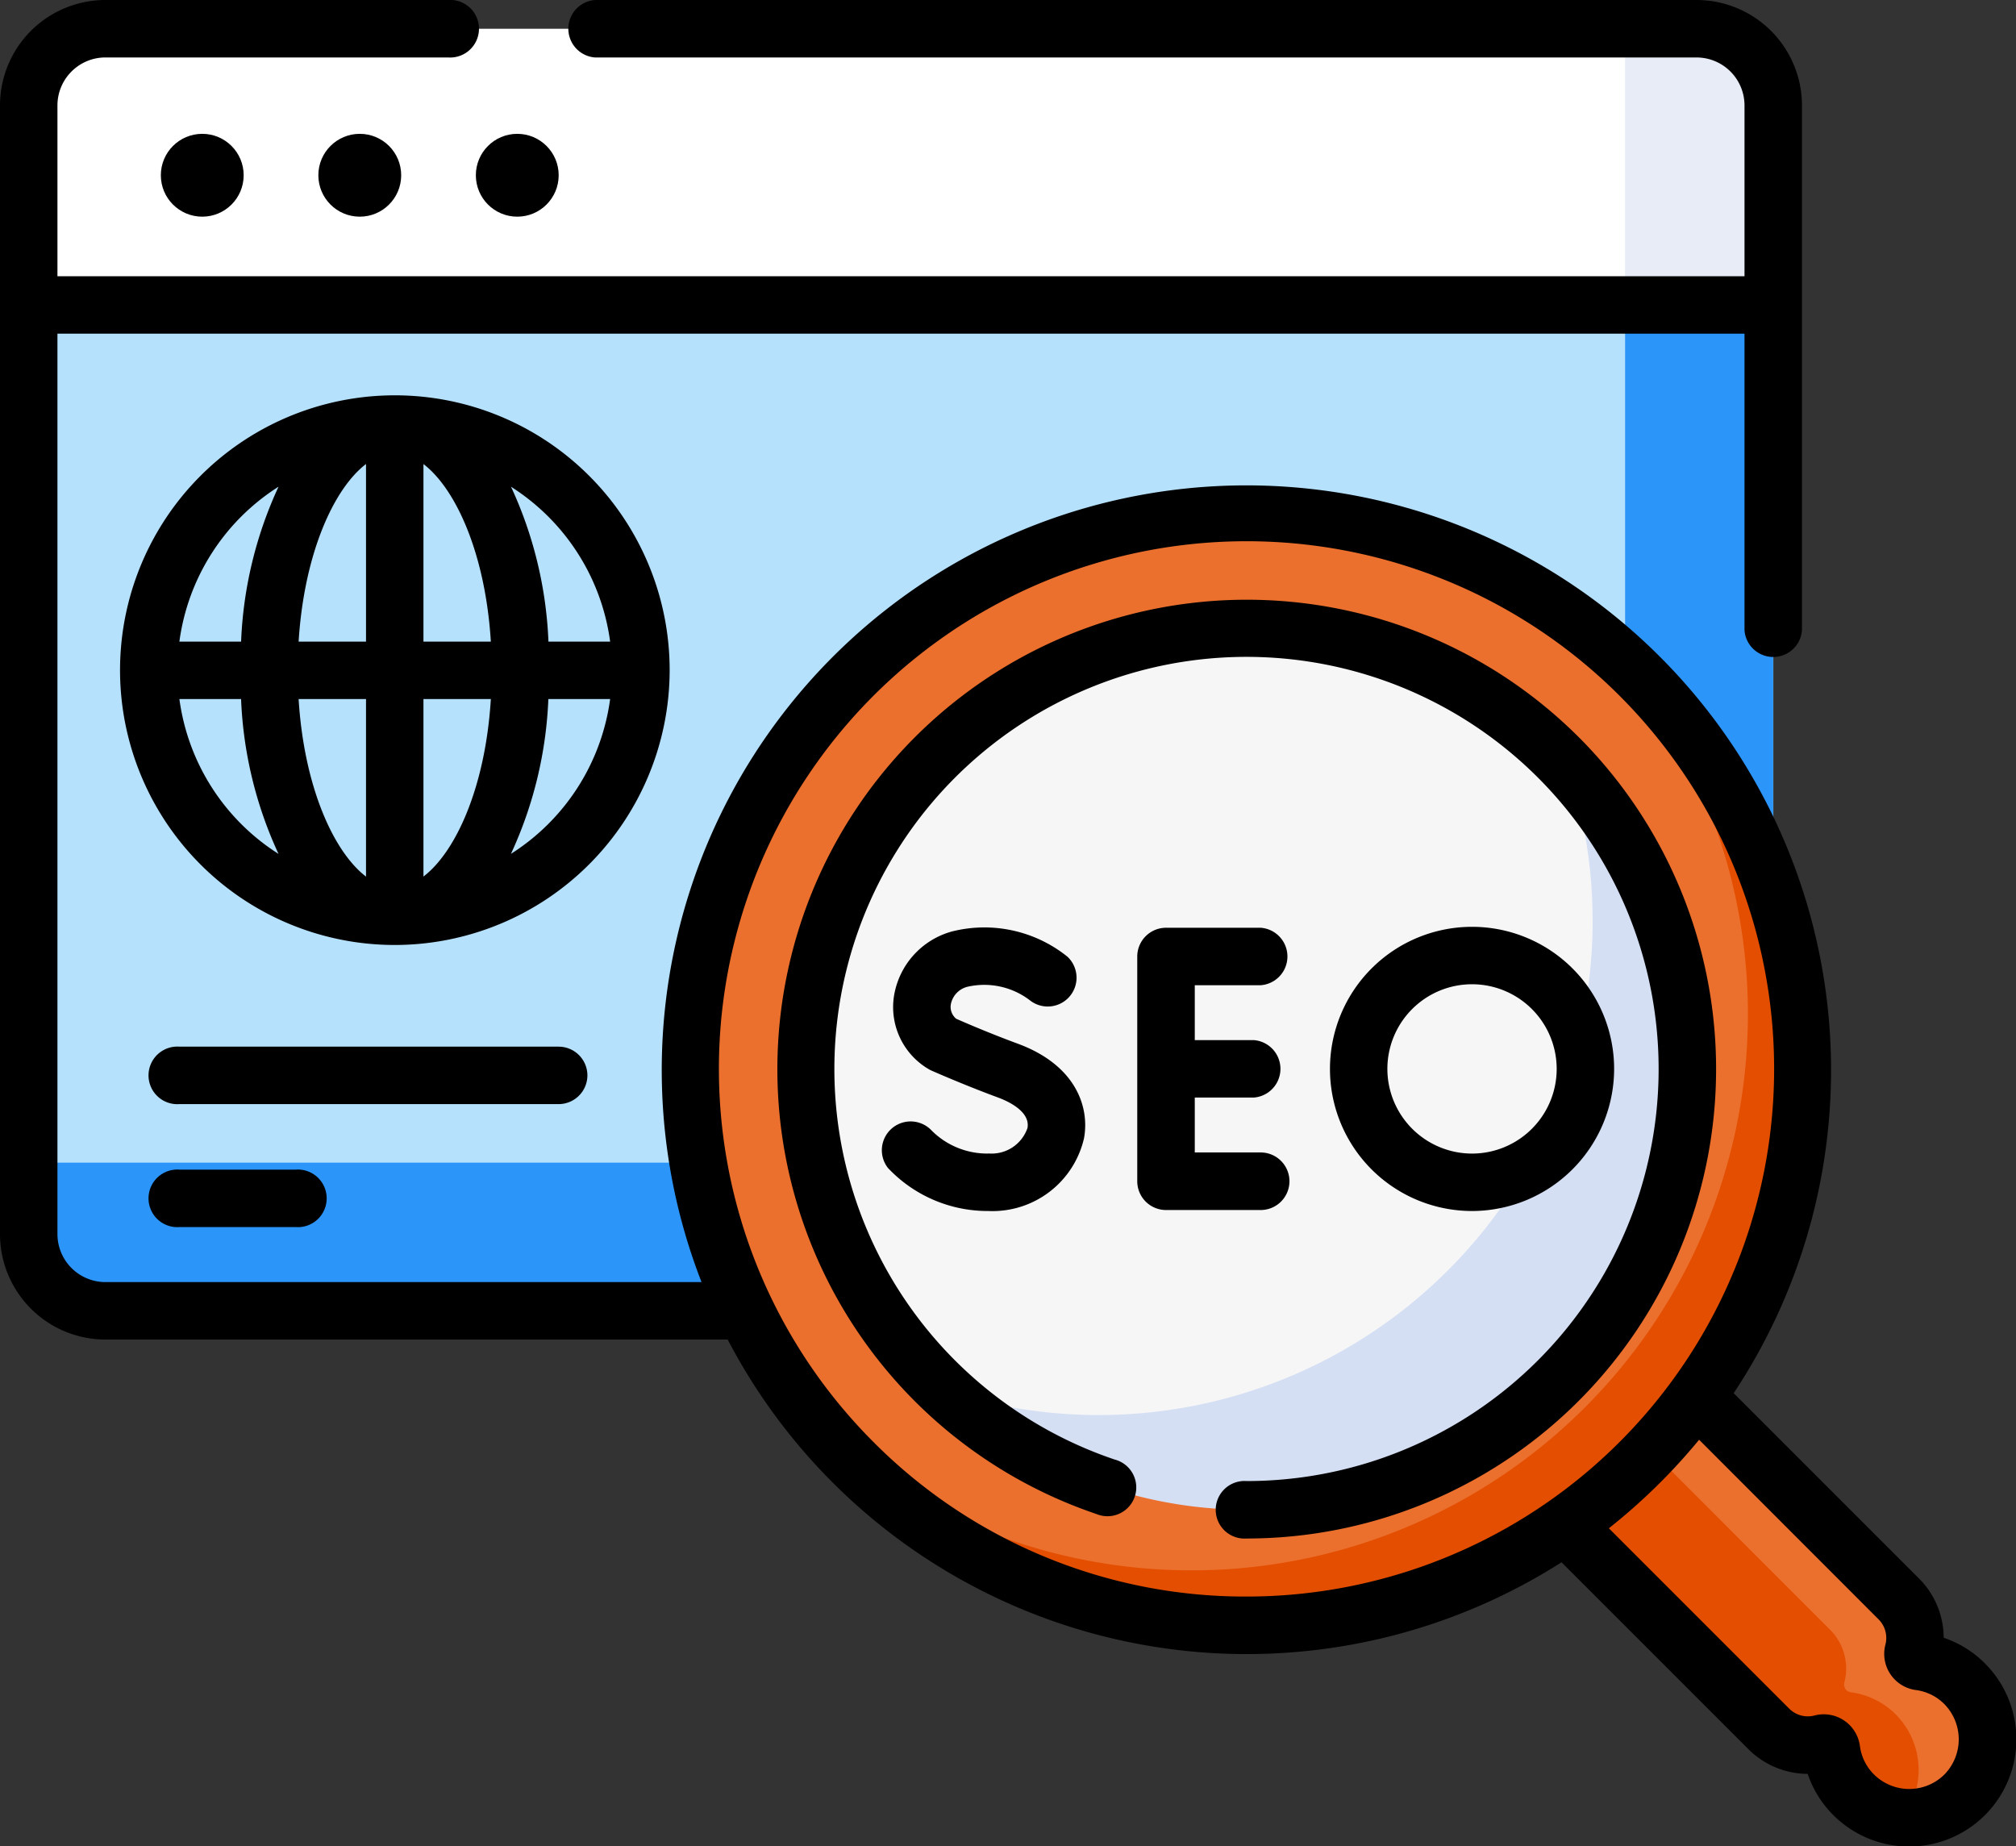 <svg xmlns="http://www.w3.org/2000/svg" width="105" height="96.153" viewBox="0 0 105 96.153">
  <rect x="0" y="0" width="105" height="96.153" fill="#333333" stroke="none"/>
  <g id="Grupo_879600" data-name="Grupo 879600" transform="translate(0 -21.568)">
    <g id="Grupo_879587" data-name="Grupo 879587" transform="translate(1.496 32.436)">
      <path id="Trazado_630459" data-name="Trazado 630459" d="M94.054,131.961H11.4a4.1,4.1,0,0,1-4.1-4.1v-53.3h90.86v53.3A4.1,4.1,0,0,1,94.054,131.961Z" transform="translate(-7.295 -74.564)" fill="#b6e1fd"/>
    </g>
    <g id="Grupo_879588" data-name="Grupo 879588" transform="translate(1.496 32.436)">
      <path id="Trazado_630460" data-name="Trazado 630460" d="M90.44,74.564v45.693a3.989,3.989,0,0,1-3.989,3.989H7.3v3.614a4.1,4.1,0,0,0,4.1,4.1H94.054a4.1,4.1,0,0,0,4.1-4.1v-53.3Z" transform="translate(-7.295 -74.564)" fill="#2b95f9"/>
    </g>
    <g id="Grupo_879589" data-name="Grupo 879589" transform="translate(1.496 23.064)">
      <path id="Trazado_630461" data-name="Trazado 630461" d="M98.155,43.25H7.295V32.965a4.1,4.1,0,0,1,4.1-4.1H94.054a4.1,4.1,0,0,1,4.1,4.1Z" transform="translate(-7.295 -28.863)" fill="#fff"/>
    </g>
    <g id="Grupo_879590" data-name="Grupo 879590" transform="translate(84.638 23.064)">
      <path id="Trazado_630462" data-name="Trazado 630462" d="M416.329,28.863h-3.616V43.25h7.718V32.965A4.1,4.1,0,0,0,416.329,28.863Z" transform="translate(-412.713 -28.863)" fill="#e7ecf6"/>
    </g>
    <g id="Grupo_879591" data-name="Grupo 879591" transform="translate(79.584 92.298)">
      <path id="Trazado_630463" data-name="Trazado 630463" d="M410.8,383.413a4.066,4.066,0,0,0-2.353-1.153.4.4,0,0,1-.322-.5,2.871,2.871,0,0,0-.747-2.761l-12.543-12.543-6.77,6.77,12.543,12.543a2.872,2.872,0,0,0,2.762.747.4.4,0,0,1,.5.327,4.088,4.088,0,0,0,7.1,2.2A4.118,4.118,0,0,0,410.8,383.413Z" transform="translate(-388.068 -366.461)" fill="#e44e00"/>
    </g>
    <g id="Grupo_879592" data-name="Grupo 879592" transform="translate(83.764 92.298)">
      <path id="Trazado_630464" data-name="Trazado 630464" d="M427,383.413a4.066,4.066,0,0,0-2.353-1.153.4.4,0,0,1-.322-.5,2.872,2.872,0,0,0-.747-2.761l-12.543-12.543-2.591,2.591L419.995,380.6a2.872,2.872,0,0,1,.747,2.761.4.4,0,0,0,.322.5,4.067,4.067,0,0,1,2.353,1.153,4.121,4.121,0,0,1,.367,5.378,4.088,4.088,0,0,0,3.22-6.974Z" transform="translate(-408.447 -366.461)" fill="#eb6f2d"/>
    </g>
    <g id="Grupo_879593" data-name="Grupo 879593" transform="translate(39.197 51.51)">
      <circle id="Elipse_6681" data-name="Elipse 6681" cx="25.726" cy="25.726" r="25.726" transform="translate(0 0)" fill="#f6f6f6"/>
    </g>
    <g id="Grupo_879594" data-name="Grupo 879594" transform="translate(43.291 55.604)">
      <path id="Trazado_630465" data-name="Trazado 630465" d="M250.918,190.976a25.834,25.834,0,0,0-4.26-3.441A25.73,25.73,0,0,1,211.1,223.1a25.727,25.727,0,1,0,39.823-32.122Z" transform="translate(-211.095 -187.535)" fill="#d5dff4"/>
    </g>
    <g id="Grupo_879596" data-name="Grupo 879596" transform="translate(35.961 48.26)">
      <g id="Grupo_879595" data-name="Grupo 879595">
        <path id="Trazado_630466" data-name="Trazado 630466" d="M204.313,209.676a28.976,28.976,0,1,1,20.489-8.487A28.785,28.785,0,0,1,204.313,209.676Zm0-51.931a22.956,22.956,0,1,0,16.232,6.723A22.805,22.805,0,0,0,204.313,157.745Z" transform="translate(-175.351 -151.725)" fill="#eb6f2d"/>
      </g>
    </g>
    <g id="Grupo_879598" data-name="Grupo 879598" transform="translate(43.061 55.359)">
      <g id="Grupo_879597" data-name="Grupo 879597">
        <path id="Trazado_630467" data-name="Trazado 630467" d="M252.323,187.729q-.723-.723-1.488-1.388a28.975,28.975,0,0,1-40.862,40.892q.657.754,1.373,1.474a28.975,28.975,0,1,0,40.977-40.977Z" transform="translate(-209.973 -186.341)" fill="#e44e00"/>
      </g>
    </g>
    <g id="Grupo_879599" data-name="Grupo 879599" transform="translate(0 21.568)">
      <circle id="Elipse_6682" data-name="Elipse 6682" cx="2.157" cy="2.157" r="2.157" transform="translate(8.377 6.97)"/>
      <circle id="Elipse_6683" data-name="Elipse 6683" cx="2.157" cy="2.157" r="2.157" transform="translate(16.581 6.97)"/>
      <circle id="Elipse_6684" data-name="Elipse 6684" cx="2.157" cy="2.157" r="2.157" transform="translate(24.784 6.97)"/>
      <path id="Trazado_630468" data-name="Trazado 630468" d="M103.375,108.189a5.53,5.53,0,0,0-2.141-1.328,4.388,4.388,0,0,0-1.277-3.078l-9.66-9.66a30.451,30.451,0,1,0-53.759-5.785H5.485a2.5,2.5,0,0,1-2.493-2.493v-46.9H90.86V54.392a1.5,1.5,0,0,0,2.992,0V27.054a5.492,5.492,0,0,0-5.485-5.485H30.992a1.5,1.5,0,0,0,0,2.992H88.367a2.5,2.5,0,0,1,2.493,2.493v8.9H2.992v-8.9A2.5,2.5,0,0,1,5.485,24.56H23.337a1.5,1.5,0,1,0,0-2.992H5.485A5.492,5.492,0,0,0,0,27.054V85.844A5.492,5.492,0,0,0,5.485,91.33H37.9a30.5,30.5,0,0,0,43.43,11.6l9.743,9.743a4.386,4.386,0,0,0,3.078,1.277,5.532,5.532,0,0,0,1.34,2.153,5.585,5.585,0,1,0,7.887-7.91ZM45.492,96.667a27.48,27.48,0,1,1,19.431,8.048A27.293,27.293,0,0,1,45.492,96.667Zm55.877,17.214a2.606,2.606,0,0,1-3.765.1,2.564,2.564,0,0,1-.735-1.493,1.9,1.9,0,0,0-2.357-1.581,1.369,1.369,0,0,1-1.326-.357l-9.391-9.391a30.991,30.991,0,0,0,4.7-4.611L97.84,105.9a1.369,1.369,0,0,1,.357,1.325,1.9,1.9,0,0,0,1.577,2.357,2.563,2.563,0,0,1,1.49.73,2.619,2.619,0,0,1,.1,3.57Z" transform="translate(0 -21.568)"/>
      <path id="Trazado_630469" data-name="Trazado 630469" d="M239.085,180.946a24.452,24.452,0,1,0-25.112,40.469,1.5,1.5,0,1,0,.954-2.836,21.465,21.465,0,1,1,22.042-35.518A21.46,21.46,0,0,1,221.8,219.7a1.5,1.5,0,1,0,0,2.992,24.452,24.452,0,0,0,17.29-41.742Z" transform="translate(-156.872 -142.568)"/>
      <path id="Trazado_630470" data-name="Trazado 630470" d="M296.771,270.389a1.5,1.5,0,0,0-1.5-1.5H291.84v-2.859h3.071a1.5,1.5,0,0,0,0-2.992H291.84v-2.859h3.435a1.5,1.5,0,0,0,0-2.992h-4.931a1.5,1.5,0,0,0-1.5,1.5v11.7a1.5,1.5,0,0,0,1.5,1.5h4.931A1.5,1.5,0,0,0,296.771,270.389Z" transform="translate(-229.612 -208.87)"/>
      <path id="Trazado_630471" data-name="Trazado 630471" d="M229.234,268.737a4.091,4.091,0,0,1-3.007-1.259,1.5,1.5,0,0,0-2.217,2.009,7.127,7.127,0,0,0,5.224,2.242,4.891,4.891,0,0,0,4.989-3.793c.3-1.655-.455-3.815-3.446-4.919-1.447-.534-2.795-1.115-3.212-1.3a.8.8,0,0,1-.28-.749,1.167,1.167,0,0,1,.925-.93,3.915,3.915,0,0,1,3.232.748,1.5,1.5,0,0,0,1.918-2.3,6.9,6.9,0,0,0-6.012-1.316,4.174,4.174,0,0,0-3.024,3.37,3.741,3.741,0,0,0,1.891,3.848c.068.031,1.7.755,3.527,1.43.513.189,1.69.723,1.536,1.586a1.972,1.972,0,0,1-2.043,1.327Z" transform="translate(-177.763 -208.661)"/>
      <path id="Trazado_630472" data-name="Trazado 630472" d="M352.562,264.328a7.4,7.4,0,1,0-7.4,7.4A7.409,7.409,0,0,0,352.562,264.328Zm-11.81,0a4.409,4.409,0,1,1,4.409,4.409A4.414,4.414,0,0,1,340.752,264.328Z" transform="translate(-268.493 -208.66)"/>
      <path id="Trazado_630473" data-name="Trazado 630473" d="M59.1,136.291A14.313,14.313,0,1,0,44.784,150.6,14.33,14.33,0,0,0,59.1,136.291ZM56,134.8H52.787a21.179,21.179,0,0,0-1.949-8.064A11.335,11.335,0,0,1,56,134.8Zm-12.715-9.246V134.8h-3.51C40.059,130.252,41.587,126.849,43.288,125.549Zm0,12.238v9.246c-1.7-1.3-3.23-4.7-3.51-9.246Zm2.992,9.246v-9.246h3.51C49.51,142.331,47.982,145.733,46.28,147.033Zm0-12.238v-9.246c1.7,1.3,3.23,4.7,3.51,9.246Zm-7.549-8.064a21.175,21.175,0,0,0-1.949,8.064H33.565A11.336,11.336,0,0,1,38.732,126.731Zm-5.167,11.056h3.217a21.175,21.175,0,0,0,1.95,8.064A11.335,11.335,0,0,1,33.565,137.787Zm17.272,8.064a21.175,21.175,0,0,0,1.949-8.064H56A11.335,11.335,0,0,1,50.837,145.852Z" transform="translate(-24.222 -101.386)"/>
      <path id="Trazado_630474" data-name="Trazado 630474" d="M61.019,288.88a1.5,1.5,0,0,0-1.5-1.5H39.77a1.5,1.5,0,1,0,0,2.992H59.523A1.5,1.5,0,0,0,61.019,288.88Z" transform="translate(-30.425 -232.871)"/>
      <path id="Trazado_630475" data-name="Trazado 630475" d="M39.769,318.593a1.5,1.5,0,1,0,0,2.992h6.06a1.5,1.5,0,1,0,0-2.992Z" transform="translate(-30.424 -257.68)"/>
    </g>
  </g>
</svg>

